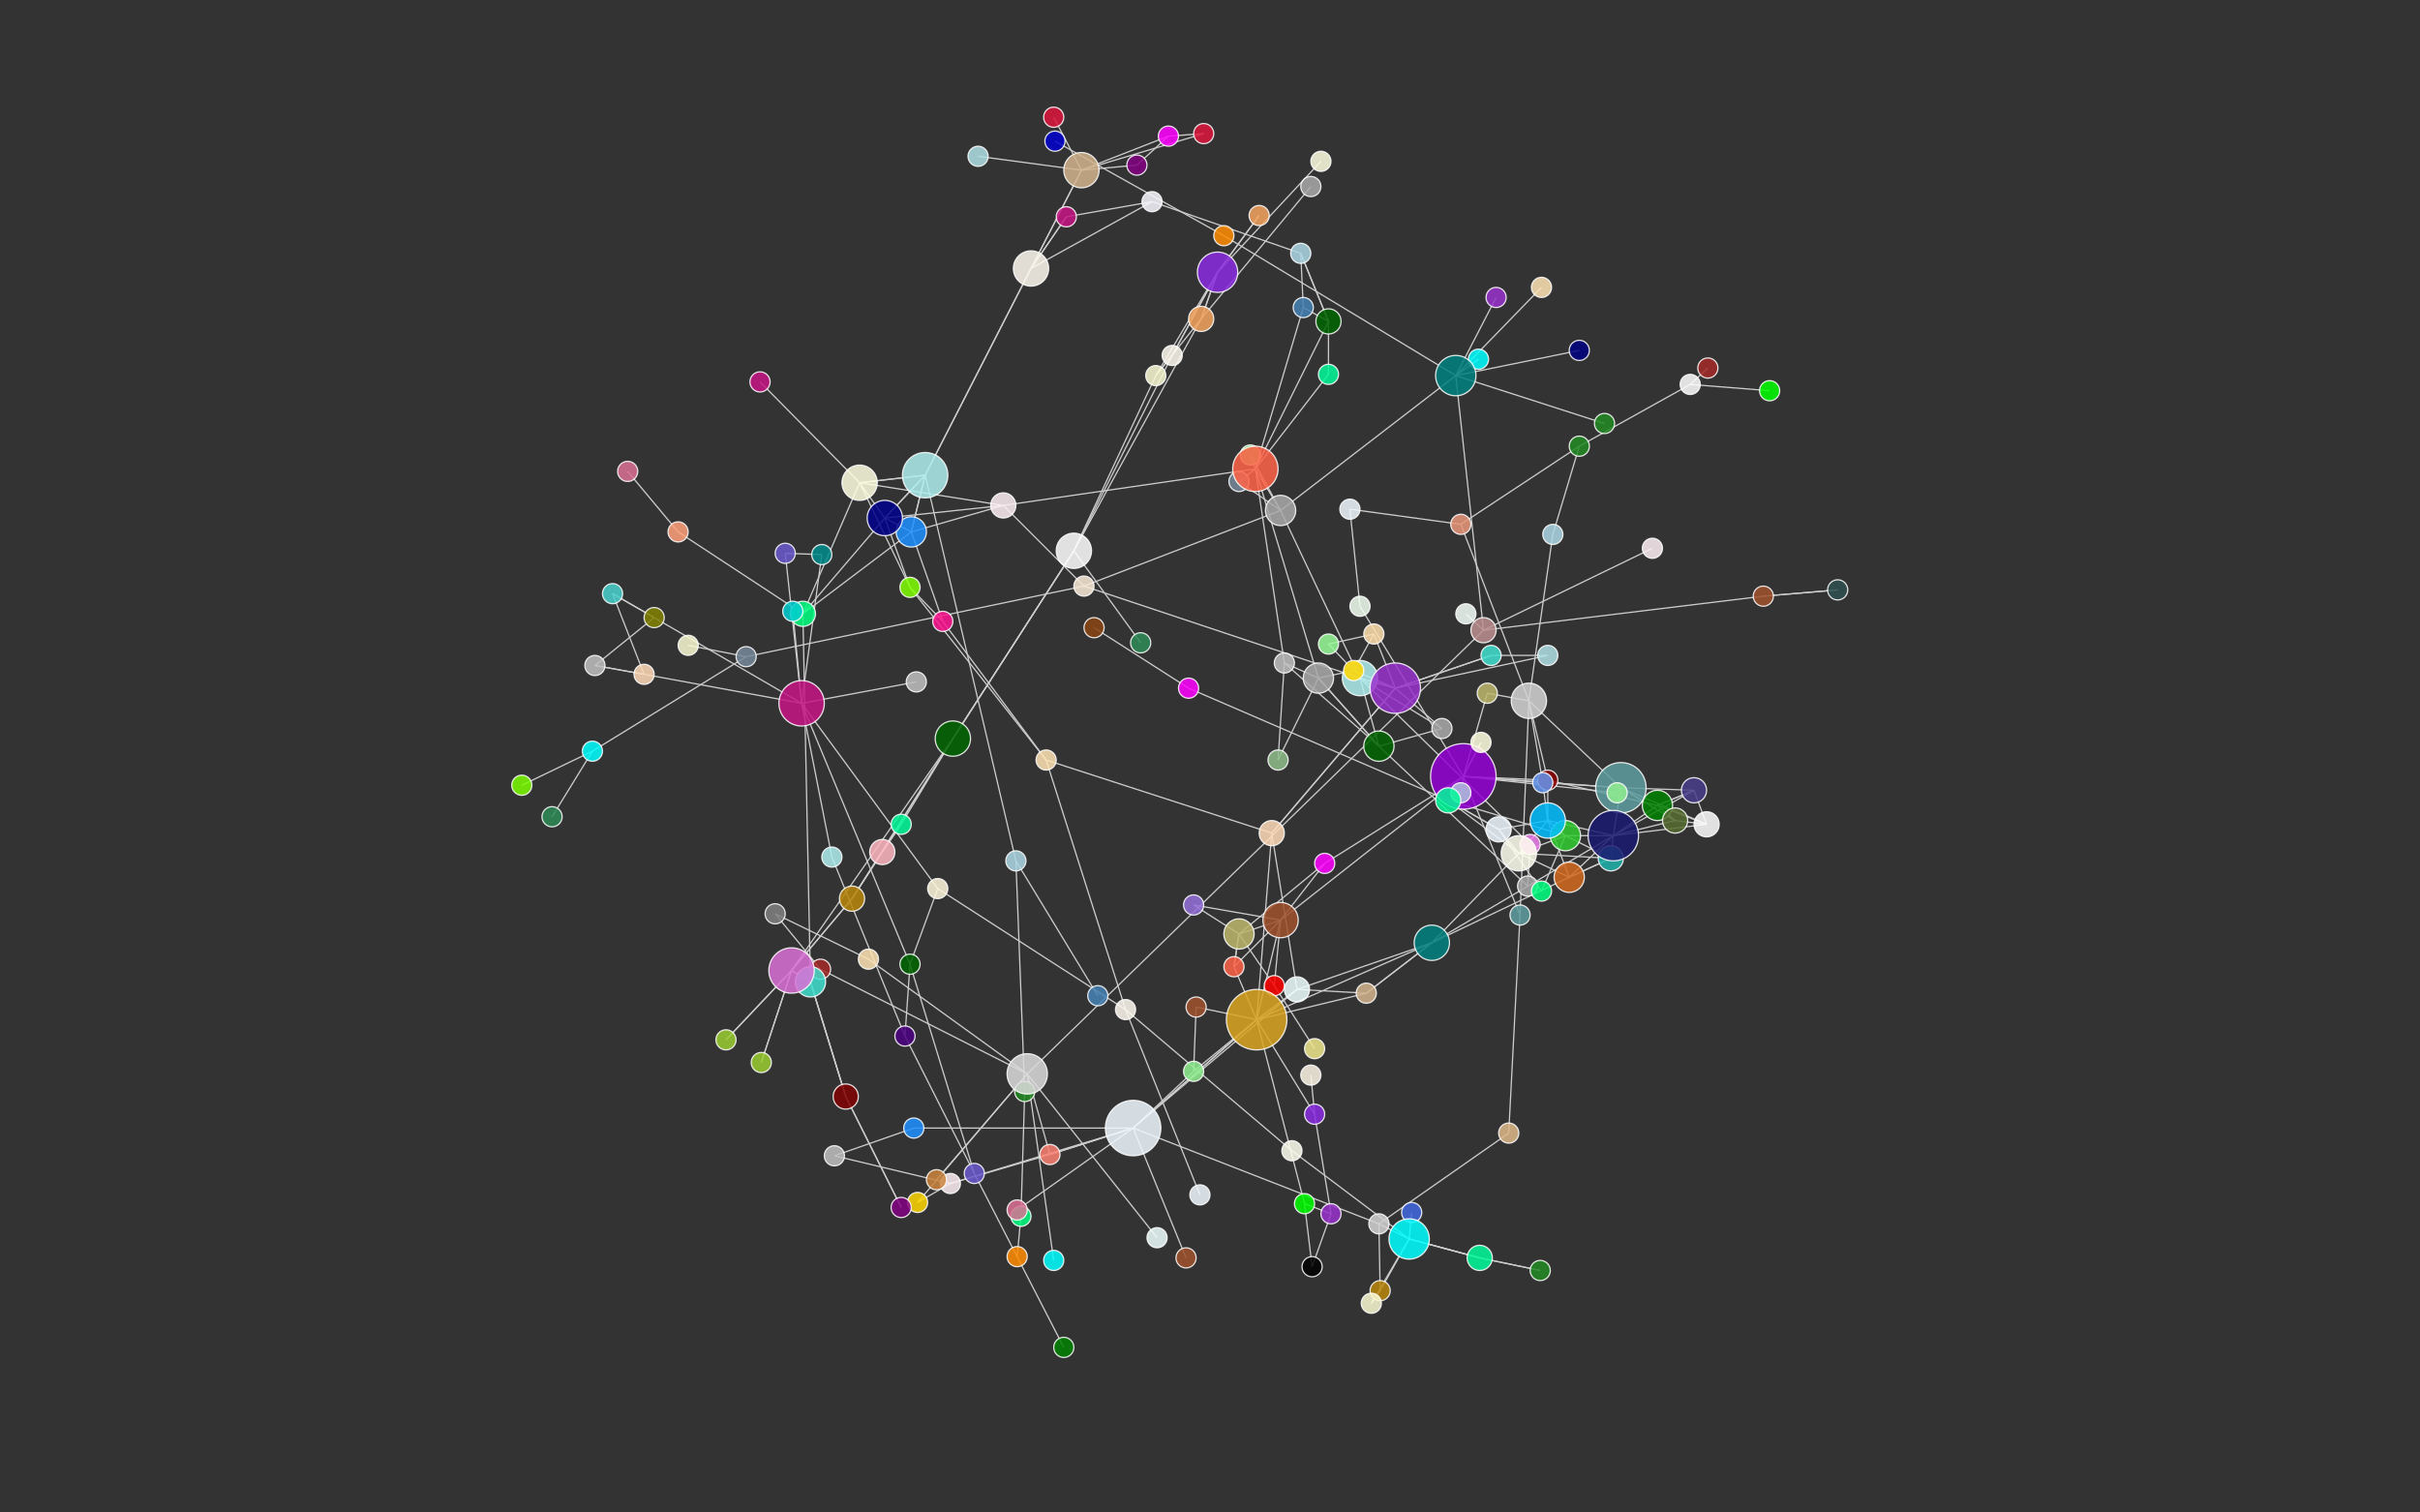 ﻿<?xml version="1.0" encoding="utf-8" standalone="no"?>
<svg xmlns:xsd="http://www.w3.org/2001/XMLSchema" xmlns:xsi="http://www.w3.org/2001/XMLSchema-instance" fill="#dbf3ff" width="1920px" height="1200px" xmlns:xlink="http://www.w3.org/1999/xlink" xmlns="http://www.w3.org/2000/svg">
  <rect width="100%" height="100%" fill="#333333" stroke="none"/>
  <line class="link" y2="971" x2="1094" y1="983" x1="1118" />
  <line class="link" y2="983" x2="1118" y1="913" x1="1025" />
  <line class="link" y2="187" x2="971" y1="112" x1="837" />
  <line class="link" y2="106" x2="955" y1="108" x1="927" />
  <line class="link" y2="135" x2="858" y1="131" x1="902" />
  <line class="link" y2="1024" x2="1095" y1="983" x1="1118" />
  <line class="link" y2="511" x2="1054" y1="503" x1="1090" />
  <line class="link" y2="124" x2="776" y1="135" x1="858" />
  <line class="link" y2="1034" x2="1088" y1="983" x1="1118" />
  <line class="link" y2="520" x2="1183" y1="546" x1="1107" />
  <line class="link" y2="213" x2="818" y1="135" x1="858" />
  <line class="link" y2="213" x2="818" y1="135" x1="858" />
  <line class="link" y2="546" x2="1107" y1="578" x1="1144" />
  <line class="link" y2="135" x2="858" y1="108" x1="927" />
  <line class="link" y2="106" x2="955" y1="135" x1="858" />
  <line class="link" y2="801" x2="893" y1="603" x1="830" />
  <line class="link" y2="538" x2="1079" y1="578" x1="1144" />
  <line class="link" y2="546" x2="1107" y1="503" x1="1090" />
  <line class="link" y2="726" x2="1206" y1="899" x1="1197" />
  <line class="link" y2="511" x2="1054" y1="532" x1="1074" />
  <line class="link" y2="661" x2="1009" y1="546" x1="1107" />
  <line class="link" y2="201" x2="1032" y1="244" x1="1034" />
  <line class="link" y2="372" x2="996" y1="538" x1="1046" />
  <line class="link" y2="538" x2="1079" y1="546" x1="1107" />
  <line class="link" y2="255" x2="1054" y1="201" x1="1032" />
  <line class="link" y2="466" x2="722" y1="493" x1="748" />
  <line class="link" y2="546" x2="1107" y1="532" x1="1074" />
  <line class="link" y2="201" x2="1032" y1="255" x1="1054" />
  <line class="link" y2="603" x2="830" y1="493" x1="748" />
  <line class="link" y2="538" x2="1046" y1="532" x1="1074" />
  <line class="link" y2="372" x2="996" y1="382" x1="983" />
  <line class="link" y2="372" x2="996" y1="401" x1="796" />
  <line class="link" y2="372" x2="996" y1="255" x1="1054" />
  <line class="link" y2="603" x2="1014" y1="526" x1="1019" />
  <line class="link" y2="405" x2="1016" y1="361" x1="992" />
  <line class="link" y2="213" x2="818" y1="172" x1="846" />
  <line class="link" y2="596" x2="470" y1="623" x1="414" />
  <line class="link" y2="372" x2="996" y1="526" x1="1019" />
  <line class="link" y2="372" x2="996" y1="361" x1="992" />
  <line class="link" y2="596" x2="470" y1="648" x1="438" />
  <line class="link" y2="538" x2="1046" y1="526" x1="1019" />
  <line class="link" y2="405" x2="1016" y1="382" x1="983" />
  <line class="link" y2="788" x2="1084" y1="748" x1="1136" />
  <line class="link" y2="372" x2="996" y1="297" x1="1054" />
  <line class="link" y2="372" x2="996" y1="405" x1="1016" />
  <line class="link" y2="809" x2="997" y1="748" x1="1136" />
  <line class="link" y2="255" x2="1054" y1="297" x1="1054" />
  <line class="link" y2="538" x2="1046" y1="603" x1="1014" />
  <line class="link" y2="852" x2="815" y1="982" x1="918" />
  <line class="link" y2="809" x2="997" y1="661" x1="1009" />
  <line class="link" y2="801" x2="893" y1="948" x1="952" />
  <line class="link" y2="500" x2="1177" y1="852" x1="815" />
  <line class="link" y2="603" x2="830" y1="661" x1="1009" />
  <line class="link" y2="546" x2="1107" y1="661" x1="1009" />
  <line class="link" y2="493" x2="748" y1="422" x1="723" />
  <line class="link" y2="466" x2="722" y1="411" x1="702" />
  <line class="link" y2="866" x2="813" y1="965" x1="810" />
  <line class="link" y2="487" x2="637" y1="422" x1="723" />
  <line class="link" y2="377" x2="734" y1="411" x1="702" />
  <line class="link" y2="997" x2="807" y1="965" x1="810" />
  <line class="link" y2="377" x2="734" y1="383" x1="682" />
  <line class="link" y2="377" x2="734" y1="422" x1="723" />
  <line class="link" y2="377" x2="734" y1="411" x1="702" />
  <line class="link" y2="401" x2="796" y1="383" x1="682" />
  <line class="link" y2="401" x2="796" y1="422" x1="723" />
  <line class="link" y2="411" x2="702" y1="422" x1="723" />
  <line class="link" y2="487" x2="637" y1="779" x1="643" />
  <line class="link" y2="377" x2="734" y1="383" x1="682" />
  <line class="link" y2="487" x2="637" y1="383" x1="682" />
  <line class="link" y2="713" x2="676" y1="770" x1="628" />
  <line class="link" y2="466" x2="722" y1="383" x1="682" />
  <line class="link" y2="303" x2="603" y1="383" x1="682" />
  <line class="link" y2="963" x2="1056" y1="955" x1="1035" />
  <line class="link" y2="843" x2="604" y1="770" x1="628" />
  <line class="link" y2="779" x2="643" y1="870" x1="671" />
  <line class="link" y2="809" x2="997" y1="955" x1="1035" />
  <line class="link" y2="779" x2="643" y1="770" x1="628" />
  <line class="link" y2="870" x2="671" y1="958" x1="715" />
  <line class="link" y2="1005" x2="1041" y1="955" x1="1035" />
  <line class="link" y2="770" x2="628" y1="843" x1="604" />
  <line class="link" y2="770" x2="628" y1="779" x1="643" />
  <line class="link" y2="558" x2="636" y1="680" x1="660" />
  <line class="link" y2="963" x2="1056" y1="884" x1="1043" />
  <line class="link" y2="870" x2="671" y1="779" x1="643" />
  <line class="link" y2="558" x2="636" y1="765" x1="722" />
  <line class="link" y2="558" x2="636" y1="705" x1="744" />
  <line class="link" y2="765" x2="722" y1="931" x1="773" />
  <line class="link" y2="822" x2="718" y1="765" x1="722" />
  <line class="link" y2="558" x2="636" y1="439" x1="623" />
  <line class="link" y2="822" x2="718" y1="931" x1="773" />
  <line class="link" y2="963" x2="1056" y1="1005" x1="1041" />
  <line class="link" y2="439" x2="623" y1="440" x1="652" />
  <line class="link" y2="801" x2="893" y1="705" x1="744" />
  <line class="link" y2="535" x2="511" y1="471" x1="486" />
  <line class="link" y2="558" x2="636" y1="440" x1="652" />
  <line class="link" y2="765" x2="722" y1="705" x1="744" />
  <line class="link" y2="741" x2="983" y1="730" x1="1016" />
  <line class="link" y2="809" x2="997" y1="730" x1="1016" />
  <line class="link" y2="558" x2="636" y1="490" x1="519" />
  <line class="link" y2="685" x2="1051" y1="730" x1="1016" />
  <line class="link" y2="718" x2="947" y1="730" x1="1016" />
  <line class="link" y2="535" x2="511" y1="528" x1="472" />
  <line class="link" y2="629" x2="1159" y1="616" x1="1161" />
  <line class="link" y2="782" x2="1011" y1="730" x1="1016" />
  <line class="link" y2="490" x2="519" y1="528" x1="472" />
  <line class="link" y2="726" x2="1206" y1="616" x1="1161" />
  <line class="link" y2="767" x2="979" y1="730" x1="1016" />
  <line class="link" y2="616" x2="1161" y1="730" x1="1016" />
  <line class="link" y2="663" x2="1242" y1="663" x1="1280" />
  <line class="link" y2="748" x2="1136" y1="663" x1="1280" />
  <line class="link" y2="782" x2="1011" y1="741" x1="983" />
  <line class="link" y2="748" x2="1136" y1="677" x1="1205" />
  <line class="link" y2="651" x2="1228" y1="663" x1="1280" />
  <line class="link" y2="767" x2="979" y1="741" x1="983" />
  <line class="link" y2="651" x2="1228" y1="677" x1="1205" />
  <line class="link" y2="681" x2="1278" y1="663" x1="1280" />
  <line class="link" y2="782" x2="1011" y1="832" x1="1043" />
  <line class="link" y2="658" x2="1189" y1="677" x1="1205" />
  <line class="link" y2="696" x2="1245" y1="663" x1="1280" />
  <line class="link" y2="616" x2="1161" y1="685" x1="1051" />
  <line class="link" y2="663" x2="1242" y1="681" x1="1278" />
  <line class="link" y2="658" x2="1189" y1="707" x1="1223" />
  <line class="link" y2="651" x2="1228" y1="658" x1="1189" />
  <line class="link" y2="651" x2="1228" y1="696" x1="1245" />
  <line class="link" y2="663" x2="1242" y1="707" x1="1223" />
  <line class="link" y2="635" x2="1149" y1="658" x1="1189" />
  <line class="link" y2="681" x2="1278" y1="696" x1="1245" />
  <line class="link" y2="651" x2="1228" y1="663" x1="1242" />
  <line class="link" y2="663" x2="1242" y1="635" x1="1149" />
  <line class="link" y2="748" x2="1136" y1="696" x1="1245" />
  <line class="link" y2="696" x2="1245" y1="681" x1="1278" />
  <line class="link" y2="658" x2="1189" y1="635" x1="1149" />
  <line class="link" y2="654" x2="715" y1="676" x1="700" />
  <line class="link" y2="586" x2="756" y1="437" x1="852" />
  <line class="link" y2="770" x2="628" y1="586" x1="756" />
  <line class="link" y2="713" x2="676" y1="676" x1="700" />
  <line class="link" y2="282" x2="930" y1="437" x1="852" />
  <line class="link" y2="654" x2="715" y1="586" x1="756" />
  <line class="link" y2="676" x2="700" y1="713" x1="676" />
  <line class="link" y2="253" x2="953" y1="437" x1="852" />
  <line class="link" y2="713" x2="676" y1="586" x1="756" />
  <line class="link" y2="770" x2="628" y1="713" x1="676" />
  <line class="link" y2="676" x2="700" y1="654" x1="715" />
  <line class="link" y2="676" x2="700" y1="586" x1="756" />
  <line class="link" y2="216" x2="966" y1="171" x1="999" />
  <line class="link" y2="282" x2="930" y1="298" x1="917" />
  <line class="link" y2="437" x2="852" y1="510" x1="905" />
  <line class="link" y2="216" x2="966" y1="128" x1="1048" />
  <line class="link" y2="253" x2="953" y1="298" x1="917" />
  <line class="link" y2="253" x2="953" y1="216" x1="966" />
  <line class="link" y2="253" x2="953" y1="148" x1="1040" />
  <line class="link" y2="216" x2="966" y1="282" x1="930" />
  <line class="link" y2="282" x2="930" y1="216" x1="966" />
  <line class="link" y2="625" x2="1286" y1="654" x1="1354" />
  <line class="link" y2="216" x2="966" y1="253" x1="953" />
  <line class="link" y2="171" x2="999" y1="216" x1="966" />
  <line class="link" y2="625" x2="1286" y1="627" x1="1344" />
  <line class="link" y2="621" x2="1224" y1="625" x1="1286" />
  <line class="link" y2="651" x2="1329" y1="625" x1="1286" />
  <line class="link" y2="639" x2="1315" y1="627" x1="1344" />
  <line class="link" y2="627" x2="1344" y1="639" x1="1315" />
  <line class="link" y2="663" x2="1280" y1="625" x1="1286" />
  <line class="link" y2="663" x2="1280" y1="627" x1="1344" />
  <line class="link" y2="663" x2="1280" y1="639" x1="1315" />
  <line class="link" y2="556" x2="1213" y1="625" x1="1286" />
  <line class="link" y2="625" x2="1286" y1="651" x1="1329" />
  <line class="link" y2="619" x2="1228" y1="639" x1="1315" />
  <line class="link" y2="616" x2="1161" y1="625" x1="1286" />
  <line class="link" y2="1034" x2="1088" y1="1024" x1="1095" />
  <line class="link" y2="625" x2="1286" y1="629" x1="1283" />
  <line class="link" y2="616" x2="1161" y1="619" x1="1228" />
  <line class="link" y2="971" x2="1094" y1="1024" x1="1095" />
  <line class="link" y2="625" x2="1286" y1="629" x1="1283" />
  <line class="link" y2="556" x2="1213" y1="619" x1="1228" />
  <line class="link" y2="1024" x2="1095" y1="1034" x1="1088" />
  <line class="link" y2="616" x2="1161" y1="629" x1="1283" />
  <line class="link" y2="651" x2="1228" y1="619" x1="1228" />
  <line class="link" y2="310" x2="1404" y1="305" x1="1341" />
  <line class="link" y2="556" x2="1213" y1="424" x1="1232" />
  <line class="link" y2="616" x2="1161" y1="621" x1="1224" />
  <line class="link" y2="354" x2="1253" y1="305" x1="1341" />
  <line class="link" y2="354" x2="1253" y1="424" x1="1232" />
  <line class="link" y2="556" x2="1213" y1="621" x1="1224" />
  <line class="link" y2="292" x2="1355" y1="305" x1="1341" />
  <line class="link" y2="556" x2="1213" y1="416" x1="1159" />
  <line class="link" y2="651" x2="1228" y1="621" x1="1224" />
  <line class="link" y2="852" x2="815" y1="1000" x1="836" />
  <line class="link" y2="354" x2="1253" y1="416" x1="1159" />
  <line class="link" y2="416" x2="1159" y1="404" x1="1071" />
  <line class="link" y2="852" x2="815" y1="769" x1="651" />
  <line class="link" y2="616" x2="1161" y1="550" x1="1180" />
  <line class="link" y2="481" x2="1079" y1="404" x1="1071" />
  <line class="link" y2="801" x2="893" y1="913" x1="1025" />
  <line class="link" y2="769" x2="651" y1="725" x1="615" />
  <line class="link" y2="895" x2="899" y1="895" x1="725" />
  <line class="link" y2="500" x2="1177" y1="473" x1="1399" />
  <line class="link" y2="131" x2="902" y1="108" x1="927" />
  <line class="link" y2="761" x2="689" y1="725" x1="615" />
  <line class="link" y2="895" x2="899" y1="960" x1="807" />
  <line class="link" y2="939" x2="754" y1="954" x1="728" />
  <line class="link" y2="532" x2="1074" y1="503" x1="1090" />
  <line class="link" y2="852" x2="815" y1="761" x1="689" />
  <line class="link" y2="895" x2="899" y1="998" x1="941" />
  <line class="link" y2="852" x2="815" y1="954" x1="728" />
  <line class="link" y2="592" x2="1094" y1="578" x1="1144" />
  <line class="link" y2="500" x2="1177" y1="435" x1="1311" />
  <line class="link" y2="703" x2="1212" y1="670" x1="1214" />
  <line class="link" y2="916" x2="833" y1="939" x1="754" />
  <line class="link" y2="592" x2="1094" y1="538" x1="1046" />
  <line class="link" y2="500" x2="1177" y1="487" x1="1163" />
  <line class="link" y2="538" x2="1079" y1="670" x1="1214" />
  <line class="link" y2="895" x2="899" y1="939" x1="754" />
  <line class="link" y2="603" x2="830" y1="466" x1="722" />
  <line class="link" y2="135" x2="858" y1="93" x1="836" />
  <line class="link" y2="895" x2="899" y1="916" x1="833" />
  <line class="link" y2="852" x2="815" y1="936" x1="743" />
  <line class="link" y2="546" x2="1107" y1="520" x1="1183" />
  <line class="link" y2="473" x2="1399" y1="468" x1="1458" />
  <line class="link" y2="852" x2="815" y1="916" x1="833" />
  <line class="link" y2="895" x2="725" y1="917" x1="662" />
  <line class="link" y2="971" x2="1094" y1="899" x1="1197" />
  <line class="link" y2="473" x2="1399" y1="468" x1="1458" />
  <line class="link" y2="285" x2="1173" y1="298" x1="1155" />
  <line class="link" y2="939" x2="754" y1="917" x1="662" />
  <line class="link" y2="372" x2="996" y1="244" x1="1034" />
  <line class="link" y2="236" x2="1187" y1="298" x1="1155" />
  <line class="link" y2="971" x2="1094" y1="895" x1="899" />
  <line class="link" y2="616" x2="1161" y1="589" x1="1175" />
  <line class="link" y2="255" x2="1054" y1="244" x1="1034" />
  <line class="link" y2="336" x2="1273" y1="298" x1="1155" />
  <line class="link" y2="850" x2="947" y1="809" x1="997" />
  <line class="link" y2="703" x2="1212" y1="592" x1="1094" />
  <line class="link" y2="592" x2="1094" y1="526" x1="1019" />
  <line class="link" y2="228" x2="1223" y1="298" x1="1155" />
  <line class="link" y2="895" x2="899" y1="809" x1="997" />
  <line class="link" y2="538" x2="1046" y1="592" x1="1094" />
  <line class="link" y2="538" x2="1079" y1="405" x1="1016" />
  <line class="link" y2="278" x2="1253" y1="298" x1="1155" />
  <line class="link" y2="799" x2="949" y1="809" x1="997" />
  <line class="link" y2="538" x2="1079" y1="592" x1="1094" />
  <line class="link" y2="748" x2="1136" y1="788" x1="1084" />
  <line class="link" y2="187" x2="971" y1="298" x1="1155" />
  <line class="link" y2="809" x2="997" y1="785" x1="1029" />
  <line class="link" y2="799" x2="949" y1="850" x1="947" />
  <line class="link" y2="809" x2="997" y1="788" x1="1084" />
  <line class="link" y2="500" x2="1177" y1="298" x1="1155" />
  <line class="link" y2="895" x2="899" y1="785" x1="1029" />
  <line class="link" y2="895" x2="899" y1="850" x1="947" />
  <line class="link" y2="374" x2="498" y1="422" x1="538" />
  <line class="link" y2="405" x2="1016" y1="298" x1="1155" />
  <line class="link" y2="788" x2="1084" y1="785" x1="1029" />
  <line class="link" y2="809" x2="997" y1="895" x1="899" />
  <line class="link" y2="487" x2="637" y1="422" x1="538" />
  <line class="link" y2="616" x2="1161" y1="589" x1="1175" />
  <line class="link" y2="661" x2="1009" y1="785" x1="1029" />
  <line class="link" y2="916" x2="833" y1="895" x1="899" />
  <line class="link" y2="487" x2="637" y1="411" x1="702" />
  <line class="link" y2="748" x2="1136" y1="785" x1="1029" />
  <line class="link" y2="213" x2="818" y1="377" x1="734" />
  <line class="link" y2="201" x2="1032" y1="160" x1="914" />
  <line class="link" y2="401" x2="796" y1="411" x1="702" />
  <line class="link" y2="538" x2="1079" y1="465" x1="860" />
  <line class="link" y2="377" x2="734" y1="213" x1="818" />
  <line class="link" y2="172" x2="846" y1="160" x1="914" />
  <line class="link" y2="377" x2="734" y1="422" x1="723" />
  <line class="link" y2="401" x2="796" y1="465" x1="860" />
  <line class="link" y2="172" x2="846" y1="213" x1="818" />
  <line class="link" y2="213" x2="818" y1="160" x1="914" />
  <line class="link" y2="411" x2="702" y1="383" x1="682" />
  <line class="link" y2="405" x2="1016" y1="465" x1="860" />
  <line class="link" y2="520" x2="1183" y1="520" x1="1228" />
  <line class="link" y2="958" x2="715" y1="870" x1="671" />
  <line class="link" y2="546" x2="1107" y1="538" x1="1079" />
  <line class="link" y2="546" x2="1107" y1="520" x1="1228" />
  <line class="link" y2="779" x2="643" y1="870" x1="671" />
  <line class="link" y2="465" x2="860" y1="521" x1="592" />
  <line class="link" y2="790" x2="871" y1="683" x1="806" />
  <line class="link" y2="853" x2="1040" y1="884" x1="1043" />
  <line class="link" y2="596" x2="470" y1="521" x1="592" />
  <line class="link" y2="377" x2="734" y1="683" x1="806" />
  <line class="link" y2="809" x2="997" y1="884" x1="1043" />
  <line class="link" y2="512" x2="546" y1="521" x1="592" />
  <line class="link" y2="866" x2="813" y1="683" x1="806" />
  <line class="link" y2="822" x2="718" y1="680" x1="660" />
  <line class="link" y2="558" x2="636" y1="485" x1="629" />
  <line class="link" y2="558" x2="636" y1="541" x1="727" />
  <line class="link" y2="1069" x2="844" y1="931" x1="773" />
  <line class="link" y2="490" x2="519" y1="471" x1="486" />
  <line class="link" y2="528" x2="472" y1="535" x1="511" />
  <line class="link" y2="558" x2="636" y1="535" x1="511" />
  <line class="link" y2="471" x2="486" y1="490" x1="519" />
  <line class="link" y2="741" x2="983" y1="767" x1="979" />
  <line class="link" y2="809" x2="997" y1="767" x1="979" />
  <line class="link" y2="685" x2="1051" y1="741" x1="983" />
  <line class="link" y2="718" x2="947" y1="741" x1="983" />
  <line class="link" y2="635" x2="1149" y1="677" x1="1205" />
  <line class="link" y2="681" x2="1278" y1="677" x1="1205" />
  <line class="link" y2="696" x2="1245" y1="677" x1="1205" />
  <line class="link" y2="663" x2="1242" y1="677" x1="1205" />
  <line class="link" y2="635" x2="1149" y1="546" x1="943" />
  <line class="link" y2="546" x2="943" y1="498" x1="868" />
  <line class="link" y2="437" x2="852" y1="586" x1="756" />
  <line class="link" y2="437" x2="852" y1="586" x1="756" />
  <line class="link" y2="770" x2="628" y1="825" x1="576" />
  <line class="link" y2="770" x2="628" y1="825" x1="576" />
  <line class="link" y2="437" x2="852" y1="298" x1="917" />
  <line class="link" y2="216" x2="966" y1="298" x1="917" />
  <line class="link" y2="639" x2="1315" y1="654" x1="1354" />
  <line class="link" y2="663" x2="1280" y1="654" x1="1354" />
  <line class="link" y2="627" x2="1344" y1="654" x1="1354" />
  <line class="link" y2="651" x2="1329" y1="654" x1="1354" />
  <line class="link" y2="639" x2="1315" y1="651" x1="1329" />
  <line class="link" y2="663" x2="1280" y1="651" x1="1329" />
  <line class="link" y2="726" x2="1206" y1="556" x1="1213" />
  <line class="link" y2="616" x2="1161" y1="629" x1="1159" />
  <line class="link" y2="556" x2="1213" y1="550" x1="1180" />
  <line class="link" y2="616" x2="1161" y1="481" x1="1079" />
  <line class="link" y2="983" x2="1118" y1="962" x1="1120" />
  <line class="link" y2="998" x2="1174" y1="1008" x1="1222" />
  <line class="link" y2="998" x2="1174" y1="1008" x1="1222" />
  <line class="link" y2="983" x2="1118" y1="998" x1="1174" />
  <line class="link" y2="983" x2="1118" y1="998" x1="1174" />
  <line class="link" y2="983" x2="1118" y1="998" x1="1174" />
  <circle style="fill: rgb(139, 69, 19);" class="node" cy="498" cx="868" r="8" />
  <circle style="fill: rgb(255, 255, 255);" class="node" cy="437" cx="852" r="14" />
  <circle style="fill: rgb(255, 182, 193);" class="node" cy="676" cx="700" r="10" />
  <circle style="fill: rgb(250, 250, 210);" class="node" cy="298" cx="917" r="8" />
  <circle style="fill: rgb(46, 139, 87);" class="node" cy="510" cx="905" r="8" />
  <circle style="fill: rgb(169, 169, 169);" class="node" cy="148" cx="1040" r="8" />
  <circle style="fill: rgb(0, 128, 0);" class="node" cy="639" cx="1315" r="12" />
  <circle style="fill: rgb(85, 107, 47);" class="node" cy="651" cx="1329" r="10" />
  <circle style="fill: rgb(139, 0, 0);" class="node" cy="619" cx="1228" r="8" />
  <circle style="fill: rgb(100, 149, 237);" class="node" cy="621" cx="1224" r="8" />
  <circle style="fill: rgb(240, 255, 240);" class="node" cy="481" cx="1079" r="8" />
  <circle style="fill: rgb(65, 105, 225);" class="node" cy="962" cx="1120" r="8" />
  <circle style="fill: rgb(0, 255, 0);" class="node" cy="310" cx="1404" r="8" />
  <circle style="fill: rgb(255, 255, 255);" class="node" cy="305" cx="1341" r="8" />
  <circle style="fill: rgb(169, 169, 169);" class="node" cy="703" cx="1212" r="8" />
  <circle style="fill: rgb(0, 100, 0);" class="node" cy="592" cx="1094" r="12" />
  <circle style="fill: rgb(240, 255, 255);" class="node" cy="785" cx="1029" r="10" />
  <circle style="fill: rgb(250, 235, 215);" class="node" cy="465" cx="860" r="8" />
  <circle style="fill: rgb(175, 238, 238);" class="node" cy="377" cx="734" r="18" />
  <circle style="fill: rgb(255, 250, 240);" class="node" cy="213" cx="818" r="14" />
  <circle style="fill: rgb(255, 140, 0);" class="node" cy="187" cx="971" r="8" />
  <circle style="fill: rgb(245, 255, 250);" class="node" cy="487" cx="1163" r="8" />
  <circle style="fill: rgb(255, 250, 240);" class="node" cy="801" cx="893" r="8" />
  <circle style="fill: rgb(128, 0, 128);" class="node" cy="131" cx="902" r="8" />
  <circle style="fill: rgb(169, 169, 169);" class="node" cy="538" cx="1046" r="12" />
  <circle style="fill: rgb(152, 251, 152);" class="node" cy="511" cx="1054" r="8" />
  <circle style="fill: rgb(127, 255, 0);" class="node" cy="466" cx="722" r="8" />
  <circle style="fill: rgb(255, 228, 181);" class="node" cy="603" cx="830" r="8" />
  <circle style="fill: rgb(220, 20, 60);" class="node" cy="93" cx="836" r="8" />
  <circle style="fill: rgb(211, 211, 211);" class="node" cy="971" cx="1094" r="8" />
  <circle style="fill: rgb(70, 130, 180);" class="node" cy="244" cx="1034" r="8" />
  <circle style="fill: rgb(173, 216, 230);" class="node" cy="201" cx="1032" r="8" />
  <circle style="fill: rgb(124, 252, 0);" class="node" cy="623" cx="414" r="8" />
  <circle style="fill: rgb(255, 215, 0);" class="node" cy="954" cx="728" r="8" />
  <circle style="fill: rgb(255, 240, 245);" class="node" cy="939" cx="754" r="8" />
  <circle style="fill: rgb(46, 139, 87);" class="node" cy="648" cx="438" r="8" />
  <circle style="fill: rgb(219, 112, 147);" class="node" cy="374" cx="498" r="8" />
  <circle style="fill: rgb(30, 144, 255);" class="node" cy="895" cx="725" r="8" />
  <circle style="fill: rgb(255, 160, 122);" class="node" cy="422" cx="538" r="8" />
  <circle style="fill: rgb(0, 255, 127);" class="node" cy="965" cx="810" r="8" />
  <circle style="fill: rgb(30, 144, 255);" class="node" cy="422" cx="723" r="12" />
  <circle style="fill: rgb(255, 255, 224);" class="node" cy="383" cx="682" r="14" />
  <circle style="fill: rgb(199, 21, 133);" class="node" cy="303" cx="603" r="8" />
  <circle style="fill: rgb(128, 0, 0);" class="node" cy="870" cx="671" r="10" />
  <circle style="fill: rgb(199, 21, 133);" class="node" cy="558" cx="636" r="18" />
  <circle style="fill: rgb(0, 255, 255);" class="node" cy="285" cx="1173" r="8" />
  <circle style="fill: rgb(75, 0, 130);" class="node" cy="822" cx="718" r="8" />
  <circle style="fill: rgb(153, 50, 204);" class="node" cy="236" cx="1187" r="8" />
  <circle style="fill: rgb(106, 90, 205);" class="node" cy="931" cx="773" r="8" />
  <circle style="fill: rgb(0, 0, 128);" class="node" cy="278" cx="1253" r="8" />
  <circle style="fill: rgb(0, 128, 0);" class="node" cy="1069" cx="844" r="8" />
  <circle style="fill: rgb(255, 248, 220);" class="node" cy="705" cx="744" r="8" />
  <circle style="fill: rgb(128, 128, 0);" class="node" cy="490" cx="519" r="8" />
  <circle style="fill: rgb(192, 192, 192);" class="node" cy="528" cx="472" r="8" />
  <circle style="fill: rgb(160, 82, 45);" class="node" cy="730" cx="1016" r="14" />
  <circle style="fill: rgb(148, 0, 211);" class="node" cy="616" cx="1161" r="26" />
  <circle style="fill: rgb(255, 0, 255);" class="node" cy="546" cx="943" r="8" />
  <circle style="fill: rgb(0, 100, 0);" class="node" cy="586" cx="756" r="14" />
  <circle style="fill: rgb(184, 134, 11);" class="node" cy="713" cx="676" r="10" />
  <circle style="fill: rgb(255, 250, 240);" class="node" cy="282" cx="930" r="8" />
  <circle style="fill: rgb(138, 43, 226);" class="node" cy="216" cx="966" r="16" />
  <circle style="fill: rgb(255, 255, 224);" class="node" cy="128" cx="1048" r="8" />
  <circle style="fill: rgb(95, 158, 160);" class="node" cy="625" cx="1286" r="20" />
  <circle style="fill: rgb(176, 196, 222);" class="node" cy="629" cx="1159" r="8" />
  <circle style="fill: rgb(240, 248, 255);" class="node" cy="404" cx="1071" r="8" />
  <circle style="fill: rgb(144, 238, 144);" class="node" cy="629" cx="1283" r="8" />
  <circle style="fill: rgb(34, 139, 34);" class="node" cy="1008" cx="1222" r="8" />
  <circle style="fill: rgb(0, 250, 154);" class="node" cy="998" cx="1174" r="10" />
  <circle style="fill: rgb(0, 255, 255);" class="node" cy="1000" cx="836" r="8" />
  <circle style="fill: rgb(165, 42, 42);" class="node" cy="769" cx="651" r="8" />
  <circle style="fill: rgb(144, 238, 144);" class="node" cy="850" cx="947" r="8" />
  <circle style="fill: rgb(160, 82, 45);" class="node" cy="799" cx="949" r="8" />
  <circle style="fill: rgb(175, 238, 238);" class="node" cy="538" cx="1079" r="14" />
  <circle style="fill: rgb(119, 136, 153);" class="node" cy="521" cx="592" r="8" />
  <circle style="fill: rgb(173, 216, 230);" class="node" cy="683" cx="806" r="8" />
  <circle style="fill: rgb(70, 130, 180);" class="node" cy="790" cx="871" r="8" />
  <circle style="fill: rgb(0, 0, 205);" class="node" cy="112" cx="837" r="8" />
  <circle style="fill: rgb(188, 143, 143);" class="node" cy="500" cx="1177" r="10" />
  <circle style="fill: rgb(210, 180, 140);" class="node" cy="135" cx="858" r="14" />
  <circle style="fill: rgb(255, 0, 255);" class="node" cy="108" cx="927" r="8" />
  <circle style="fill: rgb(255, 20, 147);" class="node" cy="493" cx="748" r="8" />
  <circle style="fill: rgb(64, 224, 208);" class="node" cy="520" cx="1183" r="8" />
  <circle style="fill: rgb(222, 184, 135);" class="node" cy="899" cx="1197" r="8" />
  <circle style="fill: rgb(95, 158, 160);" class="node" cy="726" cx="1206" r="8" />
  <circle style="fill: rgb(255, 140, 0);" class="node" cy="997" cx="807" r="8" />
  <circle style="fill: rgb(144, 238, 144);" class="node" cy="361" cx="992" r="8" />
  <circle style="fill: rgb(47, 79, 79);" class="node" cy="468" cx="1458" r="8" />
  <circle style="fill: rgb(119, 136, 153);" class="node" cy="382" cx="983" r="8" />
  <circle style="fill: rgb(0, 255, 255);" class="node" cy="596" cx="470" r="8" />
  <circle style="fill: rgb(205, 133, 63);" class="node" cy="936" cx="743" r="8" />
  <circle style="fill: rgb(0, 250, 154);" class="node" cy="297" cx="1054" r="8" />
  <circle style="fill: rgb(210, 180, 140);" class="node" cy="788" cx="1084" r="8" />
  <circle style="fill: rgb(219, 112, 147);" class="node" cy="960" cx="807" r="8" />
  <circle style="fill: rgb(160, 82, 45);" class="node" cy="998" cx="941" r="8" />
  <circle style="fill: rgb(165, 42, 42);" class="node" cy="292" cx="1355" r="8" />
  <circle style="fill: rgb(238, 130, 238);" class="node" cy="670" cx="1214" r="8" />
  <circle style="fill: rgb(128, 0, 128);" class="node" cy="958" cx="715" r="8" />
  <circle style="fill: rgb(64, 224, 208);" class="node" cy="779" cx="643" r="12" />
  <circle style="fill: rgb(218, 112, 214);" class="node" cy="770" cx="628" r="18" />
  <circle style="fill: rgb(220, 20, 60);" class="node" cy="106" cx="955" r="8" />
  <circle style="fill: rgb(138, 43, 226);" class="node" cy="884" cx="1043" r="8" />
  <circle style="fill: rgb(0, 255, 0);" class="node" cy="955" cx="1035" r="8" />
  <circle style="fill: rgb(175, 238, 238);" class="node" cy="680" cx="660" r="8" />
  <circle style="fill: rgb(0, 128, 128);" class="node" cy="298" cx="1155" r="16" />
  <circle style="fill: rgb(106, 90, 205);" class="node" cy="439" cx="623" r="8" />
  <circle style="fill: rgb(255, 255, 224);" class="node" cy="589" cx="1175" r="8" />
  <circle style="fill: rgb(0, 139, 139);" class="node" cy="440" cx="652" r="8" />
  <circle style="fill: rgb(0, 100, 0);" class="node" cy="765" cx="722" r="8" />
  <circle style="fill: rgb(147, 112, 219);" class="node" cy="718" cx="947" r="8" />
  <circle style="fill: rgb(255, 0, 0);" class="node" cy="782" cx="1011" r="8" />
  <circle style="fill: rgb(255, 99, 71);" class="node" cy="767" cx="979" r="8" />
  <circle style="fill: rgb(189, 183, 107);" class="node" cy="741" cx="983" r="12" />
  <circle style="fill: rgb(0, 255, 127);" class="node" cy="707" cx="1223" r="8" />
  <circle style="fill: rgb(50, 205, 50);" class="node" cy="663" cx="1242" r="12" />
  <circle style="fill: rgb(32, 178, 170);" class="node" cy="681" cx="1278" r="10" />
  <circle style="fill: rgb(210, 105, 30);" class="node" cy="696" cx="1245" r="12" />
  <circle style="fill: rgb(0, 250, 154);" class="node" cy="654" cx="715" r="8" />
  <circle style="fill: rgb(154, 205, 50);" class="node" cy="825" cx="576" r="8" />
  <circle style="fill: rgb(244, 164, 96);" class="node" cy="253" cx="953" r="10" />
  <circle style="fill: rgb(244, 164, 96);" class="node" cy="171" cx="999" r="8" />
  <circle style="fill: rgb(255, 255, 255);" class="node" cy="654" cx="1354" r="10" />
  <circle style="fill: rgb(72, 61, 139);" class="node" cy="627" cx="1344" r="10" />
  <circle style="fill: rgb(211, 211, 211);" class="node" cy="556" cx="1213" r="14" />
  <circle style="fill: rgb(173, 216, 230);" class="node" cy="424" cx="1232" r="8" />
  <circle style="fill: rgb(34, 139, 34);" class="node" cy="354" cx="1253" r="8" />
  <circle style="fill: rgb(233, 150, 122);" class="node" cy="416" cx="1159" r="8" />
  <circle style="fill: rgb(189, 183, 107);" class="node" cy="550" cx="1180" r="8" />
  <circle style="fill: rgb(184, 134, 11);" class="node" cy="1024" cx="1095" r="8" />
  <circle style="fill: rgb(250, 250, 210);" class="node" cy="1034" cx="1088" r="8" />
  <circle style="fill: rgb(128, 128, 128);" class="node" cy="725" cx="615" r="8" />
  <circle style="fill: rgb(255, 228, 181);" class="node" cy="761" cx="689" r="8" />
  <circle style="fill: rgb(240, 248, 255);" class="node" cy="895" cx="899" r="22" />
  <circle style="fill: rgb(218, 165, 32);" class="node" cy="809" cx="997" r="24" />
  <circle style="fill: rgb(248, 248, 255);" class="node" cy="160" cx="914" r="8" />
  <circle style="fill: rgb(176, 224, 230);" class="node" cy="520" cx="1228" r="8" />
  <circle style="fill: rgb(34, 139, 34);" class="node" cy="866" cx="813" r="8" />
  <circle style="fill: rgb(255, 240, 245);" class="node" cy="435" cx="1311" r="8" />
  <circle style="fill: rgb(255, 255, 240);" class="node" cy="913" cx="1025" r="8" />
  <circle style="fill: rgb(0, 255, 255);" class="node" cy="983" cx="1118" r="16" />
  <circle style="fill: rgb(255, 222, 173);" class="node" cy="503" cx="1090" r="8" />
  <circle style="fill: rgb(153, 50, 204);" class="node" cy="546" cx="1107" r="20" />
  <circle style="fill: rgb(169, 169, 169);" class="node" cy="578" cx="1144" r="8" />
  <circle style="fill: rgb(255, 215, 0);" class="node" cy="532" cx="1074" r="8" />
  <circle style="fill: rgb(0, 100, 0);" class="node" cy="255" cx="1054" r="10" />
  <circle style="fill: rgb(199, 21, 133);" class="node" cy="172" cx="846" r="8" />
  <circle style="fill: rgb(255, 240, 245);" class="node" cy="401" cx="796" r="10" />
  <circle style="fill: rgb(255, 99, 71);" class="node" cy="372" cx="996" r="18" />
  <circle style="fill: rgb(160, 82, 45);" class="node" cy="473" cx="1399" r="8" />
  <circle style="fill: rgb(192, 192, 192);" class="node" cy="526" cx="1019" r="8" />
  <circle style="fill: rgb(169, 169, 169);" class="node" cy="405" cx="1016" r="12" />
  <circle style="fill: rgb(143, 188, 139);" class="node" cy="603" cx="1014" r="8" />
  <circle style="fill: rgb(0, 128, 128);" class="node" cy="748" cx="1136" r="14" />
  <circle style="fill: rgb(240, 248, 255);" class="node" cy="948" cx="952" r="8" />
  <circle style="fill: rgb(255, 218, 185);" class="node" cy="661" cx="1009" r="10" />
  <circle style="fill: rgb(192, 192, 192);" class="node" cy="917" cx="662" r="8" />
  <circle style="fill: rgb(240, 255, 255);" class="node" cy="982" cx="918" r="8" />
  <circle style="fill: rgb(220, 220, 220);" class="node" cy="852" cx="815" r="16" />
  <circle style="fill: rgb(0, 0, 139);" class="node" cy="411" cx="702" r="14" />
  <circle style="fill: rgb(0, 255, 127);" class="node" cy="487" cx="637" r="10" />
  <circle style="fill: rgb(154, 205, 50);" class="node" cy="843" cx="604" r="8" />
  <circle style="fill: rgb(250, 250, 210);" class="node" cy="512" cx="546" r="8" />
  <circle style="fill: rgb(250, 128, 114);" class="node" cy="916" cx="833" r="8" />
  <circle style="fill: rgb(153, 50, 204);" class="node" cy="963" cx="1056" r="8" />
  <circle style="fill: rgb(0, 206, 209);" class="node" cy="485" cx="629" r="8" />
  <circle style="fill: rgb(34, 139, 34);" class="node" cy="336" cx="1273" r="8" />
  <circle style="fill: rgb(192, 192, 192);" class="node" cy="541" cx="727" r="8" />
  <circle style="fill: rgb(255, 228, 181);" class="node" cy="228" cx="1223" r="8" />
  <circle style="fill: rgb(253, 245, 230);" class="node" cy="853" cx="1040" r="8" />
  <circle style="fill: rgb(0, 0, 0);" class="node" cy="1005" cx="1041" r="8" />
  <circle style="fill: rgb(72, 209, 204);" class="node" cy="471" cx="486" r="8" />
  <circle style="fill: rgb(255, 218, 185);" class="node" cy="535" cx="511" r="8" />
  <circle style="fill: rgb(240, 230, 140);" class="node" cy="832" cx="1043" r="8" />
  <circle style="fill: rgb(255, 0, 255);" class="node" cy="685" cx="1051" r="8" />
  <circle style="fill: rgb(176, 224, 230);" class="node" cy="124" cx="776" r="8" />
  <circle style="fill: rgb(25, 25, 112);" class="node" cy="663" cx="1280" r="20" />
  <circle style="fill: rgb(0, 191, 255);" class="node" cy="651" cx="1228" r="14" />
  <circle style="fill: rgb(255, 255, 240);" class="node" cy="677" cx="1205" r="14" />
  <circle style="fill: rgb(240, 248, 255);" class="node" cy="658" cx="1189" r="10" />
  <circle style="fill: rgb(0, 250, 154);" class="node" cy="635" cx="1149" r="10" />
  <defs>
    <style type="text/css">.node {
    opacity: 0.85;
    stroke: #FFF;
    strokeOpacity: 0.8;
    strokeWidth: 0.5px;

}
.link {
    stroke: #CCC;
    strokeOpacity: 0.85;
    strokeWidth: 6;

}
</style>
  </defs>
</svg>